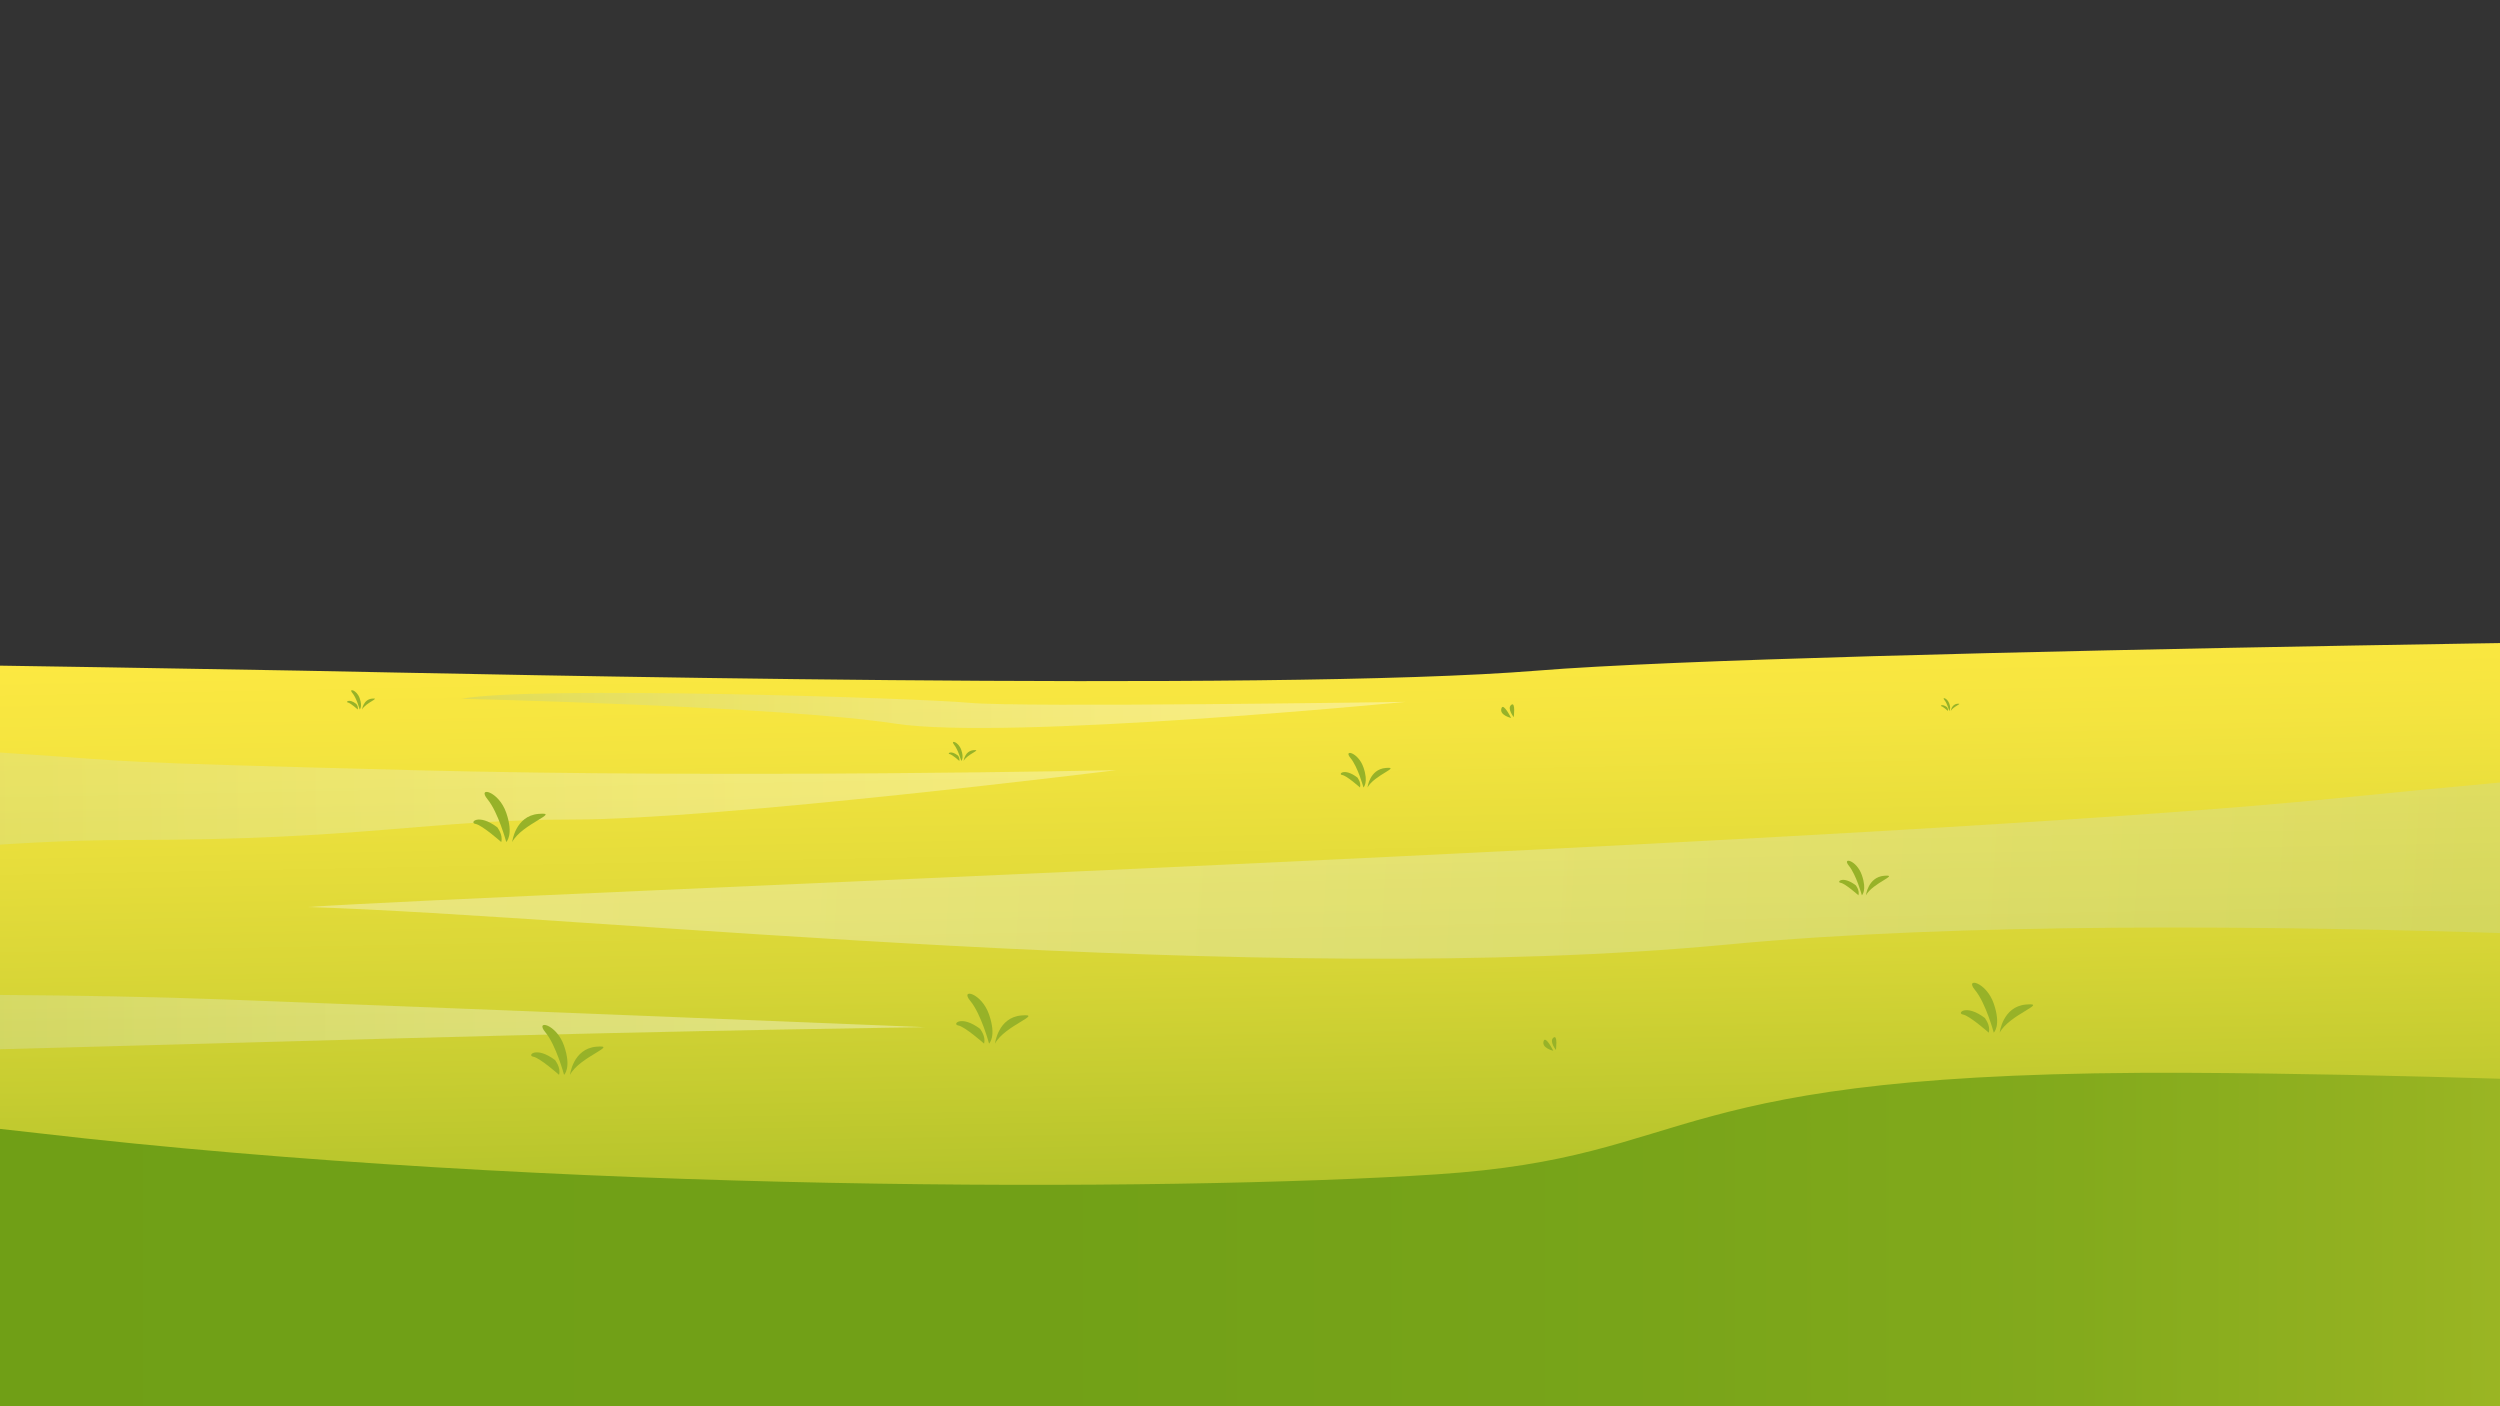 <?xml version="1.0" encoding="utf-8"?>
<!-- Generator: Adobe Illustrator 25.2.0, SVG Export Plug-In . SVG Version: 6.00 Build 0)  -->
<svg version="1.1" id="Layer_1" xmlns="http://www.w3.org/2000/svg" xmlns:xlink="http://www.w3.org/1999/xlink" x="0px" y="0px"
	 viewBox="0 0 1600 900" style="enable-background:new 0 0 1600 900;" xml:space="preserve">
<rect x="0" y="0" width="1600" height="900" fill="#333333" stroke="none"/>
<style type="text/css">
	.st0{clip-path:url(#SVGID_2_);}
	.st1{clip-path:url(#SVGID_4_);}
	.st2{fill:url(#SVGID_5_);}
	.st3{opacity:0.33;fill:url(#SVGID_6_);enable-background:new    ;}
	.st4{opacity:0.36;fill:url(#SVGID_7_);enable-background:new    ;}
	.st5{opacity:0.36;fill:url(#SVGID_8_);enable-background:new    ;}
	.st6{opacity:0.36;fill:url(#SVGID_9_);enable-background:new    ;}
	.st7{fill:#97B228;}
	.st8{fill:url(#SVGID_10_);}
</style>
<g>
	<g id="Layer_1_1_">
		<g>
			<defs>
				<rect id="SVGID_1_" width="1600" height="900"/>
			</defs>
			<clipPath id="SVGID_2_">
				<use xlink:href="#SVGID_1_"  style="overflow:visible;"/>
			</clipPath>
			<g class="st0">
				<g>
					<defs>
						<rect id="SVGID_3_" width="1600" height="900"/>
					</defs>
					<clipPath id="SVGID_4_">
						<use xlink:href="#SVGID_3_"  style="overflow:visible;"/>
					</clipPath>
					<g class="st1">
						
							<linearGradient id="SVGID_5_" gradientUnits="userSpaceOnUse" x1="815.739" y1="-109.59" x2="803.809" y2="510.61" gradientTransform="matrix(1 0 0 -1 0 900)">
							<stop  offset="0" style="stop-color:#6F9F16"/>
							<stop  offset="0.33" style="stop-color:#A8BD27"/>
							<stop  offset="0.63" style="stop-color:#D7D536"/>
							<stop  offset="0.87" style="stop-color:#F4E43F"/>
							<stop  offset="1" style="stop-color:#FFEA42"/>
						</linearGradient>
						<path class="st2" d="M1900.7,407.5c0,0-746.4,7.8-916.9,21.7s-671.1,2.3-792.2,0s-474.6-7.5-474.6-7.5l0.5,499.6h2184.8
							L1900.7,407.5z"/>
						
							<linearGradient id="SVGID_6_" gradientUnits="userSpaceOnUse" x1="-299.17" y1="381.285" x2="796.72" y2="395.575" gradientTransform="matrix(1 0 0 -1 0 900)">
							<stop  offset="0" style="stop-color:#B6C97B"/>
							<stop  offset="0.22" style="stop-color:#CEDBA7"/>
							<stop  offset="0.46" style="stop-color:#E3EBCD"/>
							<stop  offset="0.67" style="stop-color:#F3F6E8"/>
							<stop  offset="0.86" style="stop-color:#FCFDF9"/>
							<stop  offset="1" style="stop-color:#FFFFFF"/>
						</linearGradient>
						<path class="st3" d="M-282.7,461c0,0,212.6,16.1,294.1,21.4s47.7,5.2,252.7,10.5s450.3,0,450.3,0S460,524.5,366.8,524.5
							s-133.1,13.1-285.2,13.1S-282.7,576-282.7,576V461z"/>
						
							<linearGradient id="SVGID_7_" gradientUnits="userSpaceOnUse" x1="2002.52" y1="311.588" x2="-191.29" y2="444.298" gradientTransform="matrix(1 0 0 -1 0 900)">
							<stop  offset="0" style="stop-color:#B6C97B"/>
							<stop  offset="0.22" style="stop-color:#CEDBA7"/>
							<stop  offset="0.46" style="stop-color:#E3EBCD"/>
							<stop  offset="0.67" style="stop-color:#F3F6E8"/>
							<stop  offset="0.86" style="stop-color:#FCFDF9"/>
							<stop  offset="1" style="stop-color:#FFFFFF"/>
						</linearGradient>
						<path class="st4" d="M1904,481c0,0-129,1.5-407.8,29.8c-278.8,28.4-1173,61.2-1299.5,69.7c185.2,5.7,610.5,52.4,908.9,24
							s798.4,7.7,798.4,7.7V481z"/>
						<linearGradient id="SVGID_8_" gradientUnits="userSpaceOnUse" x1="-282.69" y1="657.971" x2="592" y2="657.971">
							<stop  offset="0" style="stop-color:#B6C97B"/>
							<stop  offset="0.22" style="stop-color:#CEDBA7"/>
							<stop  offset="0.46" style="stop-color:#E3EBCD"/>
							<stop  offset="0.67" style="stop-color:#F3F6E8"/>
							<stop  offset="0.86" style="stop-color:#FCFDF9"/>
							<stop  offset="1" style="stop-color:#FFFFFF"/>
						</linearGradient>
						<path class="st5" d="M-280.8,639.6c0,0,245.5-6.7,423.1,0S592,657.4,592,657.4s-136,1.7-339.1,7.2s-535.6,14.7-535.6,14.7
							L-280.8,639.6z"/>
						<linearGradient id="SVGID_9_" gradientUnits="userSpaceOnUse" x1="295.3" y1="454.702" x2="899.66" y2="454.702">
							<stop  offset="0" style="stop-color:#B6C97B"/>
							<stop  offset="0.22" style="stop-color:#CEDBA7"/>
							<stop  offset="0.46" style="stop-color:#E3EBCD"/>
							<stop  offset="0.67" style="stop-color:#F3F6E8"/>
							<stop  offset="0.86" style="stop-color:#FCFDF9"/>
							<stop  offset="1" style="stop-color:#FFFFFF"/>
						</linearGradient>
						<path class="st6" d="M295.3,447.2c0,0,206.2,4.9,277.5,15.9s326.8-13.9,326.8-13.9s-246,3.7-279.2,0.6
							S340.9,438.8,295.3,447.2z"/>
						<path class="st7" d="M320.8,538.9c0,0-12.3-10.9-16.5-11.6s1.7-7.1,14,2.2C318.2,529.6,322.1,534.1,320.8,538.9z"/>
						<path class="st7" d="M324,538.9c0,0-5.1-19-12-27.4s7.1-5.5,12,8.7S324,538.9,324,538.9z"/>
						<path class="st7" d="M327.8,538.9c0,0,1.9-16.7,16.8-18S333.9,527.3,327.8,538.9z"/>
						<path class="st7" d="M629.8,667.9c0,0-12.3-10.9-16.5-11.6s1.7-7.1,14,2.2C627.2,658.6,631.1,663.1,629.8,667.9z"/>
						<path class="st7" d="M633,667.9c0,0-5.1-19-12-27.3s7.1-5.5,12,8.7S633,667.9,633,667.9z"/>
						<path class="st7" d="M636.8,667.9c0,0,1.9-16.7,16.8-18S642.9,656.3,636.8,667.9z"/>
						<path class="st7" d="M1272.8,660.9c0,0-12.3-10.9-16.5-11.6s1.7-7.1,14,2.2C1270.2,651.6,1274.1,656.1,1272.8,660.9z"/>
						<path class="st7" d="M1276,660.9c0,0-5.1-19-12-27.3s7.1-5.5,12,8.7S1276,660.9,1276,660.9z"/>
						<path class="st7" d="M1279.8,660.9c0,0,1.9-16.7,16.8-18S1285.9,649.3,1279.8,660.9z"/>
						<path class="st7" d="M357.8,687.9c0,0-12.3-10.9-16.5-11.6s1.7-7.1,14,2.2C355.2,678.6,359.1,683.1,357.8,687.9z"/>
						<path class="st7" d="M361,687.9c0,0-5.1-19-12-27.3s7.1-5.5,12,8.7S361,687.9,361,687.9z"/>
						<path class="st7" d="M364.8,687.9c0,0,1.9-16.7,16.8-18S370.9,676.3,364.8,687.9z"/>
						<path class="st7" d="M870.4,504c0,0-8.5-7.6-11.4-8s1.2-4.9,9.7,1.6C868.6,497.5,871.3,500.6,870.4,504z"/>
						<path class="st7" d="M872.6,504c0,0-3.5-13.1-8.3-18.9s4.9-3.8,8.3,6S872.6,504,872.6,504z"/>
						<path class="st7" d="M875.2,504c0,0,1.3-11.6,11.6-12.5S879.5,496,875.2,504z"/>
						<path class="st7" d="M1246.7,455c0,0-3.2-2.8-4.2-3s0.4-1.8,3.6,0.6C1246.6,453.3,1246.8,454.1,1246.7,455z"/>
						<path class="st7" d="M1247.5,455c0,0-1.3-4.9-3.1-7s1.8-1.4,3.1,2.2S1247.5,455,1247.5,455z"/>
						<path class="st7" d="M1248.5,455c0,0,0.5-4.3,4.3-4.6S1250.1,452,1248.5,455z"/>
						<path class="st7" d="M614,487c0,0-4.7-4.2-6.3-4.4s0.7-2.7,5.3,0.9C613.9,484.4,614.2,485.7,614,487z"/>
						<path class="st7" d="M615.2,487c0,0-2-7.2-4.6-10.4s2.7-2.1,4.6,3.3S615.2,487,615.2,487z"/>
						<path class="st7" d="M616.7,487c0,0,0.7-6.4,6.4-6.9S619,482.6,616.7,487z"/>
						<path class="st7" d="M1189.4,573c0,0-8.5-7.6-11.4-8s1.2-4.9,9.7,1.6C1187.6,566.5,1190.3,569.6,1189.4,573z"/>
						<path class="st7" d="M1191.6,573c0,0-3.6-13.1-8.3-18.9s4.9-3.8,8.3,6S1191.6,573,1191.6,573z"/>
						<path class="st7" d="M1194.2,573c0,0,1.3-11.6,11.6-12.5S1198.5,565,1194.2,573z"/>
						<path class="st7" d="M229,454.1c0,0-4.8-4.3-6.4-4.5s0.7-2.8,5.4,0.9C228.9,451.5,229.2,452.8,229,454.1z"/>
						<path class="st7" d="M230.2,454.1c0,0-2-7.4-4.7-10.6s2.8-2.1,4.7,3.4S230.2,454.1,230.2,454.1z"/>
						<path class="st7" d="M231.7,454.1c0,0,0.8-6.5,6.5-7S234.1,449.6,231.7,454.1z"/>
						<path class="st7" d="M967.1,459.5c0,0-7.9-1.8-6.1-6.4C962.3,449.8,967.1,459.5,967.1,459.5z"/>
						<path class="st7" d="M968.8,459c0,0-4.5-5.6-1.6-7.9S968.8,459,968.8,459z"/>
						<path class="st7" d="M994.1,672.5c0,0-7.9-1.8-6.1-6.4C989.3,662.8,994.1,672.5,994.1,672.5z"/>
						<path class="st7" d="M995.8,672c0,0-4.5-5.6-1.6-7.9S995.8,672,995.8,672z"/>
						
							<linearGradient id="SVGID_10_" gradientUnits="userSpaceOnUse" x1="-460.9" y1="8.172" x2="2169" y2="8.172" gradientTransform="matrix(1 0 0 -1 0 900)">
							<stop  offset="0" style="stop-color:#6F9F16"/>
							<stop  offset="0.42" style="stop-color:#71A017"/>
							<stop  offset="0.57" style="stop-color:#78A419"/>
							<stop  offset="0.68" style="stop-color:#83AA1C"/>
							<stop  offset="0.76" style="stop-color:#94B221"/>
							<stop  offset="0.84" style="stop-color:#AABE28"/>
							<stop  offset="0.9" style="stop-color:#C6CC30"/>
							<stop  offset="0.96" style="stop-color:#E5DC3A"/>
							<stop  offset="1" style="stop-color:#FFEA42"/>
						</linearGradient>
						<path class="st8" d="M-460.9,717.1c0,0,153.6-30.5,484.2,8s723.4,37.7,895.9,26.5s137.6-66.6,481.7-65
							c255.6,1.2,635.9,22.5,635.9,22.5L2169,821.4l-719.1,182.1l-1903.2,93.6L-460.9,717.1z"/>
					</g>
				</g>
			</g>
		</g>
	</g>
</g>
</svg>
